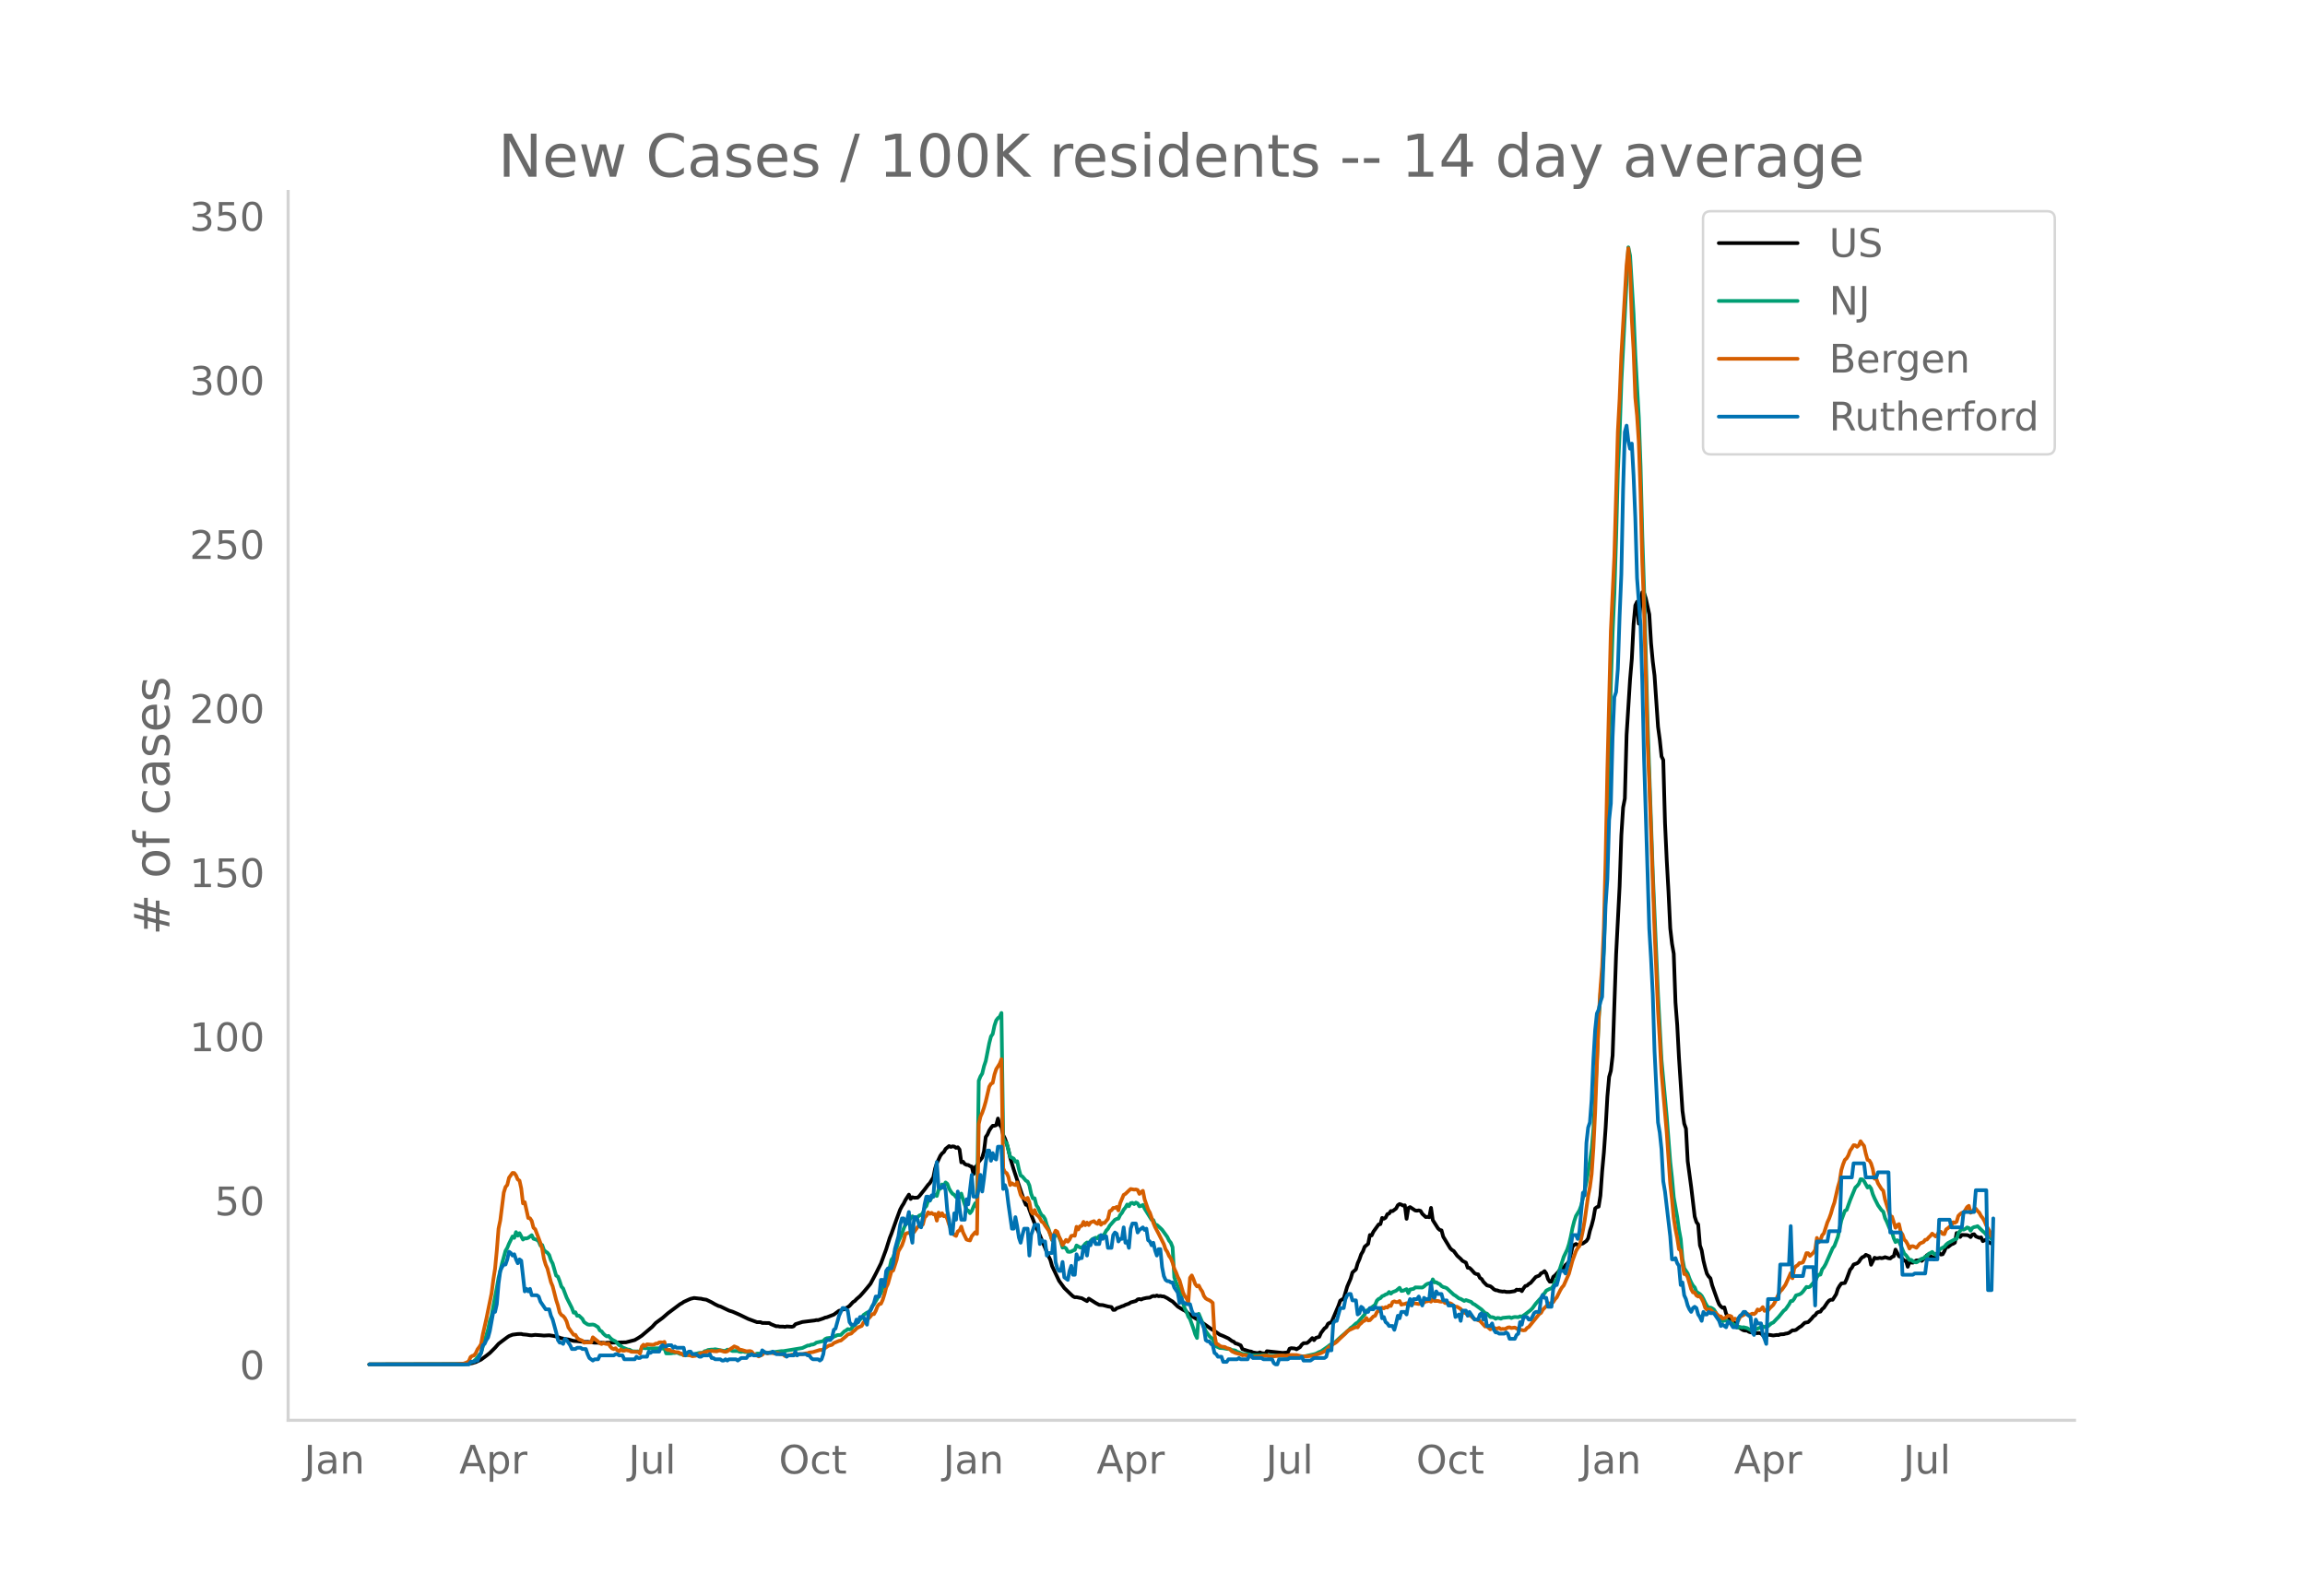 <svg height="864" viewBox="0 0 936 648" width="1248" xmlns="http://www.w3.org/2000/svg" xmlns:xlink="http://www.w3.org/1999/xlink"><defs><style>*{stroke-linecap:butt;stroke-linejoin:round}</style></defs><g id="figure_1"><path d="M0 648h936V0H0z" style="fill:#fff" id="patch_1"/><g id="axes_1"><path d="M117 576.72h725.4V77.76H117z" style="fill:none" id="patch_2"/><path clip-path="url(#p62770336d1)" d="m149.973 554.04 37.582-.082 2.836-.156 1.418-.275 1.418-.43 2.128-1.01 2.127-1.558 1.418-1.113 2.127-2.125 1.418-1.604 1.419-1.089 2.127-1.589.709-.468 1.418-.56 2.127-.277 1.419-.032.709.195 1.418.11 1.418.226.71.027 1.417-.173 2.128.146 1.418.137 2.127-.126 1.418.21 1.418.28 2.128.726 2.127.387.71.098 2.126.6 1.419.083 2.127.233 1.418.084.71-.043 2.835.346 3.546.053.709.12.71-.143 7.8-.183 3.545-.914 1.418-.827 1.418-.931 4.254-3.614 1.419-1.56 2.836-2.096 2.127-1.852 4.964-3.72.709-.361.71-.508 2.126-.988.71-.293 1.418-.33 2.127.246.709.045.71.196 1.417.216 2.128 1.033 1.418.827 1.418.693.709.166 3.545 1.705 1.419.427 2.836 1.232 3.545 1.724 3.546 1.31 1.418.006.71.306 2.836.049.709.442 2.127.863.709-.029.71.16 1.417-.01.71.141.708-.198 2.128.138.709-.185.709-.864 2.836-.893 3.546-.444 1.418-.168.709-.173.71.037 2.126-.707.71-.325.709-.127 2.836-1.096 2.127-1.555.71-.144.708-.372.71-.088.709-.514.709-.325.709-.544 1.418-1.545.709-.433.71-.772 1.417-1.219 1.418-1.587 1.419-1.675 1.418-1.751 2.127-3.99 2.127-4.26 2.128-5.782 1.418-4.537.709-1.77 2.127-5.973 1.418-3.834.71-1.334.709-1.084.709-1.426 1.418-2.2.709 1.76.709-.706.71.221 1.417-.059.71-.655 2.127-2.658 1.418-1.882.709-.722 1.418-2.349.71-3.545.708-2.166 1.418-3.022.71-.964.709-.549.709-1.266 1.418-1.154.709.342.71-.232.708.088.71.524.708-.234.71.92.709 5.209.709-.271.709.932.709.344.709.062.709.46.71.194.708 3.015.71-2.834.708-.634.71-1.46 1.418-1.785.709-2.518.709-5.796.709-1.017.709-1.63.71-1.082.708-.84.71-.01.708-.247.71-2.686.709 2.593.709.92.709 3.21.709 1.394.709 2.044.709 2.606.71 3.167 1.417 4.717 1.418 4.324 2.837 8.426.709 1.633.709-.021 1.418 3.973 2.127 5.507.71 1.23 1.418 3.417 2.836 6.83.71 1.45.708 2.51 2.837 5.978 2.127 2.924 2.836 2.736.71.637.708.374.71-.042 1.418.303.709.131 2.127 1.177.71-1.017 2.836 1.789 1.418.755 1.418.076 2.127.568 1.418.233.71 1.154.709-.025.709-.63 1.418-.494.709-.323.709-.19.71-.393 1.417-.485.71-.485 2.127-.589.709-.634.709-.152.709.198.709-.33 1.418-.322 1.418-.135.71-.438.709-.227.709.102.709-.283.709.297.709-.132.709.183.71.028 1.417.72 1.418.93.71.417 2.127 2.059 2.127 1.307.71.34 2.836 2.226 2.127 1.286.709.313 4.964 3.573 1.418.842 2.127 1.505 1.418.555 2.127.985 1.419 1.057.709.27.709.687.709.153 1.418.64.71 1.538 2.836.89.709.08.709.346 1.418.246.709.019.71-.28.708.311.71.071.708.211.71-1.064 6.381.69 1.418-.125.71-.045.709-1.53.709-.225 1.418.137.709.326 1.418-.884.71-1.002.708-.59 1.419-.071.709-.575 1.418-1.431.709.84.709-.923 1.418-.422.71-1.583 1.417-1.874.71-.472.709-1.384.709-.401.709-.24 2.836-6.692.71-2.043 1.417-.903 1.419-4.79 1.418-3.308.709-2.473 1.418-1.24.71-2.483.708-1.603.71-2.048.708-1.172.71-1.877 1.418-1.19.709-3.577.709.174.709-1.516 2.127-2.938.71-.13.708-2.537.71.345.709-.446.709-1.422.709-.247.709-1.028.709.048 1.418-1.07.71-1.345.708-.462.71.236.709.387.709-.112.709 5.487.709-4.378.709-.385 2.127 1.396.71.075.708-.135.71.22.709 1.183 1.418 1.315.709-.062.709.13.709-3.805.71 4.964 2.126 3.356.71.648.709.154.709 2.618 2.836 4.666.71.695.708.41 1.418 1.938 1.419 1.276.709.785 1.418.739.709 2.062.709.051.71.637 1.417 1.58.71.309.708.107.71 1.47.709.432.709 1.14 1.418 1.424 1.418.39.71.526.708.7.71.349.708.08.71.286 1.418.214.709-.073.709.195 1.418.019 2.127-.336.71-.606.709.129.709-.131.709.626.709-1.178.709-.928.709-.137.71-.698.708-.392 2.127-2.453 1.419-.534.709-.941.709-.284.709-.604.709.978.71 2.258.708 1.065.71-.01.708-1.964.71-.545 1.418-1.549.709-.974.709-.496.709-.092.709-1.118.71-.616.708-.845.71-2.688.708-3.292.71-.774.709-.36.709.39 2.127-.613 1.418-.998.71-1.1.708-3.058.71-2.189.708-2.745.71-4.11.709-.547.709-.203.709-4.448.709-9.88.709-7.652.71-9.971.708-12.725.71-7.987.708-2.506.71-6.211 1.418-40.966 1.418-27.679.709-20.773.709-11.25.71-3.643.708-25.825 1.418-22.635.71-8.247.709-14.117.709-7.604.709-1.484.709 8.9.709-8.482.709-4.29.71.316.708 2.171 1.418 6.518.71 11.653.709 7.513.709 5.679 1.418 20.786.709 5.253.709 6.78.71 1.452.708 25.58.71 15.282.708 12.648.71 14.859.709 6.195.709 4.09.709 19.839.709 9.176.709 13.286 1.418 21.538.71 5.167.708 2.02.71 13.216 1.418 10.578 1.418 11.942.709 2.25.709.937.709 8.482.71 2.07.708 4.113.71 2.905.708 2.432.71 1.123.709.734.709 2.858 2.127 6.006.709 1.74.71.859.708.562.71-.214.708 2.584 2.128 3.297.709.414.709.079.709 1.703.709-.14 1.418 1.002.71.38.708.13.71-.03.709.49.709.242 1.418.03.709.31 1.418-.066.71.198.708.66.71-.175.708-.052 1.419.138 1.418.232 1.418-.216.71.06.708-.301 1.418-.063.71-.225.709-.098.709-.246 1.418-1.011.709.014.709-.184 1.418-1.107.71-.394 1.417-1.379 1.419-.278 1.418-1.458.709-.886.709-.467.71-.992.708-.332.71-.118.708-1.038.71-.56 1.418-2.123.709-.787.709-.332.709.018 1.418-2.234.71-2.235.708-1.212.71-.946 1.418-.198.709-1.565 1.418-3.82.709-.805.709-1.3 1.418-.496.71-.587.708-1.124.71-.754.709-.269.709-.709 1.418.63.709 3.412 1.418-2.86.71.283.708-.064.71-.183.708.16.71-.123.709-.303 1.418.442.709.083.709-.626.71-.272.708-2.704 1.418 2.73.71.209 1.418 1.582.709.054.709 2.404.709-1.94.709.241.71.035.708-.566.71-.356.708.004.71-.198.709.38 1.418-1.27.709-1.035.709.07.709.225.71.538.708.836.71-2.025.708-.235.71-.363.709.699.709-.126.709-1.25.709-1.797.709.138 1.418-1.105.71-.253.708-.438.71-3.91.708.581.71 1.018.709-.839 1.418.05.709.03.709.222.71.581.708-1.026.71-.143.708.887 1.419.585.709-.182.709 1.527 1.418-.68.709.98 1.418.728h0" style="fill:none;stroke:#000;stroke-linecap:round;stroke-width:1.5" id="line2d_1"/><path clip-path="url(#p62770336d1)" d="m149.973 554.04 38.29-.105 2.128-.352.709-.329.71-.17.708-.471.71-.618 1.417-1.877.71-.77.709-2.646.709-2.066 1.418-4.836.709-3.4.71-2.109 2.126-11.329.71-4.06 1.418-5.85 1.418-5.132.709-1.196.709-1.727 1.418-2.895.71.553.708-2.336.71 1.45.709-1.02 1.418 2.605.709-.536.709.086.709-.274 1.418-1.062.71 1.451 1.417.45.71.626.709 1.685.709-.216.709 2.035.709.656.709.456.71.915.708 2.122.71 1.347 1.417 4.887.71.416.709 1.818.709 2.216.709.79 1.418 3.709 2.127 4.205.71 1.91.708-.193.71 1.447.709-.096 1.418 1.333.709 1.336 1.418.934.71.135 1.417-.096.71.184 1.418.888.709 1.32.709.372.709.925.709.654.71.473.708-.184.71.834.708.649 1.419.736 1.418 1.498.709.346.709.602 2.127.858.71.062.708.447.71.235 1.418.024.709-.021.709.42.709-1.809.709-.043.71.163.708-.035.71.141 1.417-.06 2.837-.04 1.418.125.71-.1.708 2.064 1.418-.013.71-.032.709-.143.709.002.709-.138.709.221.709.36.709.03.71.43 1.417.002 2.837-.403 2.127-.515 1.418-.018.71-.686.708-.114.71-.377 1.418-.157h.709l.709-.142 1.418.26 2.127.42.71-.025.708-.485 1.419.227.709.33 1.418-.025.709.017.709.294.71.075.708-.173.71.21.708.036 1.419.38.709.374.709.227.709-.076.709-.298 2.127-.026.71-.298.708-.17.71.218 1.418-.29.709.027 3.545-.463.71.016 7.8-1.282 2.127-.994.709-.021.709-.341.709-.048.709-.271.709-.521 2.836-.639.71-.787.709-.34 1.418-.178.709.096.709-.57.709-.248.71-.382 1.417-.061 1.418-1.426.71-.384.709-.559.709.146.709-.193.709-1.12.709-.405 2.127-2.29.71-.62.708-1.25 1.419-.961.709-.189.709-.896.709-1.514.709-.858 2.127-3.529.71-.902.708-2.283.71-1.495.709-2.08.709-1.524 1.418-6.2.709-.911.71-2.36.708-1.727.71-2.379 1.417-3.142.71-2.095.709-1.632.709-.534 1.418-2.116.709-.748.71.59.708.75.71-1.041.708-.622.71-.267.709-.655.709-2.183.709-.702.709-2.21.709.02.709-1.287.71-.433.708-.694.71.477.708-2.612.71-.338.709-1.723.709.686.709-1.499.709.577.709 1.894.709 1.214.71.916.708.42.71.936.708-.371.71.446.709-1.511.709 2.401 1.418 4.167.709.331.709 1.054.71-.902.708-1.72.71-1.414.708 1.613.71-51.356.709-1.78.709-1.118.709-2.974.709-2.102 1.418-7.22.71-2.78.708-.995.71-3.387.708-2.139.71-.926.709-.523.709-1.57.709 50.624.709 1.755.709.442 1.418 5.629 1.418.682.71 1.28.708-.204.71 3.288.709 2.514.709.407 1.418 1.685.709.363.71 1.583.708 3.352.71 1.885.708-.03.71 2.827.709 1.007.709 1.696.709 1.285.709.471.709 1.168.709 2.416.71 1.626 1.417 4.49.71-.518.708-1.927.71.014.709 1.267.709 1.75.709 2.465.709-.153.709.449.71 1.342.708.086.71-.147.708-.405.71-.238.709-1.818 1.418.816.709.09.709-.7.709-.904.71-.524.708.426.71-1.038.708-.704 1.419-.628.709.287.709-.986.709.343.709-.458.709-.666.71-1.37.708-.744.71-1.272 2.127-2.4.709-.344.709-.14.709-1.481.709-.857.709-1.28.71-.857.708-1.238.71.69.708-1.218.71-.146.709.497.709-.604.709.343.709 1.17.709-.156.709-.416.71 1.507 2.835 4.554.71.112.709 1.811.709.159 1.418 1.26.709.694 2.127 2.937.71 1.457.708.874.71 1.814.709 12.304.709 1.961 1.418 3.35 1.418 5.206.71 2.09.708 1.287.71 1.966.708 1.014 1.419 3.948.709 2.286.709 1.452.709-9.813 1.418 3.416 1.418 3.59 1.418 2.006.71.681.709.385.709 2.234.709.913 1.418.63 1.418.094 1.418.281 1.419.098.709.419.709.025.709.161.709.522.709.184 1.418.684 2.127.007 1.419.434 1.418.047 2.127.012 1.418-.108 2.128.235 2.127.103.709-.09.709.075 1.418-.067 3.546.294 1.418-.027 3.545.096 1.418-.132 3.546-.792.709-.197 1.418-.723.71-.243 1.417-.985 1.419-.993.709-.59 2.127-1.125 2.127-1.97 1.418-1.215 2.128-1.877.709-.772.709-.468 1.418-1.34.71-.365 2.126-2.519.71-.777.709-1.48 1.418-.828 2.127-1.62.71-1.707.708-.664.71-.301.708-.818.71-.244.709-.458.709-.214.709-.802.709.676.709-.618 1.418-.547 1.418-1.207.71 1.291.709-.096 1.418-.634.709 1.611.709-1.484 1.418-.244.71-.6 2.836.068.709-.446.709-.685.709-.401.709-.21.709.352.71-1.94.708 1.228.71-.045.708.46.71.278.709.79.709.413.709.161.709.298 2.836 2.652.71.404 1.417 1.09.71.2 1.418.828.709-.346 2.127.752.71.739.708.31 2.837 2.069 1.418 1.439.709.175 1.418 1.43.71.011.708.181.71.49.708-.35.71.082.709.238.709-.342 2.836-.277.71.344.708-.282.71-.15 1.418.108.709-.374.709.152 1.418-.99 2.127-1.661.71-.697 1.417-1.954 1.419-1.577.709-.74.709-1.26.709-.612.709-1.101 1.418-.724.71-.18.708-.942.71-1.62.709-1.33 1.418-4.514 1.418-4.404 1.418-2.953.71-2.197.708-2.964.71-3.557.708-2.793.71-2.115 1.418-2.34.709-1.93 1.418-6.103.71-3.462 1.417-8.525.71-4.87.708-8.196 1.419-27.845.709-15.952.709-11.057.709-6.915.709-11.614.71-23.024 1.417-58.17.71-26.52.708-20.477.71-15.698.709-22.634.709-27.198.709-15.156.709-20.92 2.836-54.733.71 3.427 1.418 23.704.709 16.645 1.418 25.369.709 19.817.709 28.261.71 21.638 1.417 53.963 2.128 61.32 2.127 49.39 1.418 26.522 2.127 23.147 1.418 18.245.71 6.39.709 7.9 1.418 8.062.709 5.142.709 3.785.71 8.08.708 3.737 1.418 2.16.71 2.01.709 1.607.709 1.25.709.768.709 1.783 1.418.9.71.752.708 1.245.71 1.546.708 1.232.71.833.709-.121.709.34.709.488.709 1.14.709 1.57.709.937.71.273.708.806.71-.272.708.008.71.217.709.397.709.203 2.127 1.645.709.415.71-.271.708.209.71-.098 1.417.333 1.419.813.709-.256.709-.078.709.068 2.127-.944.71-.298.708.336.71-.412.709.006 1.418-1.21.709-.276 1.418-1.511.71-.705 2.126-2.607.71-.51 1.418-2.012.709-1.353.709-.062.709-.914.709-1.338 1.418-.422.71-.41.708-.737 1.419-1.883.709.137.709-.21 1.418-1.67.709-.46.71-1.779.708-.973.71-.032.708-2.164.71-.885.709-1.239 2.836-6.446.709-.883 1.418-3.759 1.418-6.708 1.419-3.849.709-.328 1.418-3.95 2.127-5.148.71-.662.708-.875.71-1.855.708.078.71.746 1.418 2.561.709-.577.709.973.709 2.352.71 1.66 1.417 2.824 1.418 1.976.71.594.709 2.607.709 1.434 1.418 3.481.709.848.71 2.45.708 1.536.71-.753.708.527 2.128 4.901.709.662 1.418 1.925.709-.042.71.554.708.397.71.065.708-.4 1.419-1.106.709-.08.709-.764.709-.152.709-1.003.709-.297.71-.451.708.708.71.512.708-.75.71-1.278.709-.536 1.418-.755.709-.865.709-.607 2.836-1.546.71-.212.708-2.282.71-.95.709-.657.709.175.709-.329.709-.554.709.234.71 1.08.708-1.113.71-.364.708-.119.71-.249 2.127 2.086.709.544.709.905 1.418.906.71.866h0" style="fill:none;stroke:#009e73;stroke-linecap:round;stroke-width:1.5" id="line2d_2"/><path clip-path="url(#p62770336d1)" d="m149.973 554.04 34.745-.071 3.546-.256 1.418-.53.709-.49.709-1.665.71-.45.708-.204.71-.96.708-1.541.71-.92.709-1.163.709-3.932 1.418-6.27 2.127-10.394.71-5.473.708-4.503.71-7.372.708-8.925.71-3.39 1.418-11.252.709-2.277.709-.837.709-2.92 1.418-1.961.71.05.708.95.71 1.665.709.45.709 3.195.709 6.065.709-.5 1.418 6.423.71.112.708 1.082.71 2.768.708.602 1.419 3.717.709 1.91.709 2.317.709 4.054.709 2.39.709 1.592 1.418 5.514.71 1.705 1.417 5.555.71 2.185.709 2.86.709 1.04.709.41.709.857.709 1.389.71 2.389 1.417 2.022.71.98.708-.01.71 1.174.709.653 1.418.552.709.817.709-.113 2.127.02.71-2.092 1.418 1.153.709.552.709.694.709.327.709-.48.709.337.71.153.708-.143.71 1.185.708.725.71.275.709-.347.709.848.709.418.709-.755.709.49h.709l.71-.225 1.417.276.71.378 2.836.081.709.674.709-2.869.709-.745.71.52.708-.674 2.127.194.71-.06.709-.41.709-.01.709-.5.709-.03.709.112.71-.286.708 2.89.71.418.708-.092.71.562.709.01.709.327 1.418.102.709.429.709.174.71.633.708-.245.71.03 1.417.307.71.275 1.418-.204 2.127-1.072.71.02.708-.449.71-.092.708-.265.71.234.709-.398.709.164 1.418.081.709-.275.709-.092 1.418.46.71.101.708-.204.71-.592 1.418-.899.709-.52 1.418.582.709.776.71.04 2.126.623 1.419-.112.709.235.709 1 .709.164 1.418.786.71-.398.708-.266.71-.806.708-.072.71.317.709-.235.709-.02 1.418.255 1.418-.153.71.367 1.417.204.71.623.708-.05.71-.246.709-.04.709-.235.709.102.709-.01.709-.266 2.127.02 1.418-.347.71-.04.709-.307 1.418-.163 2.836-.868.71.01.708-.255 1.419-1.021.709-.45 1.418-.388.709-.694 2.127-.899.71-.112 2.127-1.746.709-.735 1.418-.388.709-.746.709-.54.71-.746.708-.46 1.418-.612.71-1.369 1.418-1.245.709-.45.709-.765.709-.95.709.01.71-1.276.708-1.869.71-.929.708-.153.71-1.573.709-2.267.709-2.767.709-1.46 1.418-5.064.709-.358 1.418-4.34.71-3.44 1.417-2.42.71-1.981.709-2.635.709-.357 1.418-.266.709-2.001.71 1.807 1.417-2.042.71-.664.708.235.71-.592.709-2.798.709-.704.709-1.42.709.613.709-.398.71.572.708-.082.71 2.675.708-3.257.71 1.348.709-1.103.709 1.215.709-.266.709 1.359.709 2.256 1.418 3.42.71.848.708.388.71-1.878.708-.368.71-1.562.709 2.358 1.418 2.9.709.256.709.132.71-1.725 1.417-1.634.71.694.708-44.642.71-3.022.709-1.542.709-2.053.709-2.45 1.418-6.076.71-1.164.708-.388.71-3.38.708-2.164 1.419-2.237.709-1.838.709 44.336.709 1.522.709.418.709 1.552.71 3.278.708-.704.71.5.708.235.71-1.103 1.418 5.014.709 1.164.709.224.709.644.709-.766.71 1.848.708 3.584.71 1.031.708-1.51.71 1.827.709.541.709.899.709 1.44.709.387.709 1.195 1.418 1.98.71 1.655.708 2.134.71-2.113.708-1.583.71.439.709 2.022.709 1.337.709 2.053 1.418-2.094.71.715.708-.858.71-1.47.708-.153.71.082.709-3.635.709 1.072.709-1.318.709-.163.709-1.603.709 1.358.71-1.062.708 1 .71-1.061 1.417-.52.71.734.709.368.709-1.389.709 1.756.709-.786.709.092 1.418-1.715.71-3.145.708-.307.71-.99.709.02.709-.418.709 1.419.709-2.971 1.418-3.34.71-.398 1.417-1.358.71-.633 1.418.256.709-.072.709.225.709 1.582.709-.776.709-.48.71 3.503 1.417 4.125.71 1.256 1.418 4.135.709 1.716 1.418 2.675 2.127 4.258.71 2.093.708 1.052.71 1.644.708.98.71 1.757.709 2.47.709 1.481.709 1.869.709 1.358 1.418 4.911.71 1.501.708.899.71 1.603.708-9.935.71-.99.709 1.592.709 1.95.709.91.709-.338.709 1.389.71 1.031.708 1.88.71.928.708.43.71.295.709.45.709.633.709 12.804.709 3.86.709.153.709.623.71.327 1.417.153.71.46.708.132.71.429.709.725 1.418.653 2.127.562.71.408.708-.132 1.418.214 1.419.49.709.082 2.836-.204.71-.215 2.126-.122.71.275 1.418.133 2.836-.408 1.418-.03 1.418.101 1.419-.306 2.836.01 2.127.51 1.418.062 2.128-.174 1.418-.214 2.836-.98 1.418-.674.71-.592 1.418-1.46.709-.338.709-.592.709-.388.71-.541 1.417-1.41 2.128-1.95.709-.827.709-.52 2.127-.98.71-.266.708.102.71-1.133.708-.552.71-.745.709-.296.709-1.072.709.98.709-.102 1.418-1.532.71-.265.708-1.44.71-.684.708-.5.71-.685.709.307.709-.5.709.163.709-.797.709.153.709-1.572.71-.296.708.286.71.01.708-.44.71 1.492.709-.215.709-.071.709-.307.709 1.256.709-.806 1.418-.358.71-.02 1.417.265.71-.316.709-.03.709-.225.709-.5.709-.062.709-.204.709.378.71-1.032.708.756 1.418-.01.71.214.709.082.709-.174.709.715 1.418.04.709.062.71.378.708.766.71.224.708.072 1.419.868.709 1.062.709.439.709.214.709.715.709.122.71.388.708.705.71.541.708.051.71.358.709.224 2.127 2.308.709-.082 1.418 1.246.71-.541.708-.123.71.388.708-.092.71-.234.709.52.709-.122.709.081.709-.224.709-.409.71-.092.708.297 1.418-.194 1.419.755 2.127.398.709-.122.709-.868.71-.398 4.254-5.27.709-.428.709-1.297 2.127-2.134.71-.49.708.02.71-.51.708-1.113.71-.786 1.418-2.86.709-1.184.709-.796 2.127-4.759 1.418-5.268 1.419-3.89.709-1.267.709-.817.709-2.93.709-3.41.709-4.034 1.418-10.068.71-3.503.708-5.299.71-10.589.709-14.346 1.418-38.087.709-11.988.709-9.19.709-15.806.71-28.202.708-35.616 1.418-56.773 1.419-30.112 1.418-50.748.709-13.336.709-17.828 2.127-36.412.71-6.893.708 8.465.71 20.412.709 12.457.709 19.32.709 7.249.709 10.854.709 20.412.709 28.53.71 18.215 1.417 54.241.71 16.552 2.127 60.01 1.418 32.9.709 11.63.709 13.478 2.127 24.394 1.418 20.728.71 6.361.709 7.577.709 4.493.709 3.594.709 4.564.709.531.71 5.606.708 3.952.71.081.708 1.154 1.419 4.912.709 1.286.709.082.709 1.195.709.418.709-.153.71 1.072.708 1.41.71 2.225.708.797.71-.123.709.051 1.418 1.41.709-.062 1.418 1.43.71.03.708.838.71-.133.708-.368.71-.561.709-.051.709.275.709 1.563.709-.664.709.286.709.45.71-1.471 2.126-1.154.71-.164.709.44.709-.082.709-.337.709.194.709-.541.709-1.348.71.378.708-.49.71-.838.708 1.511.71-.306.709.143.709-.909 1.418-1.347.709-1.205 1.418-3.115.71-1.215.708-.664 1.418-1.98 2.128-4.749.709 2.104.709-4.003.709-.868.71-.429.708-.867.71-.041.708-.245.71-1.634.709-2.104.709.031.709 1.093 1.418-1.318.709-1.102.71-4.881.708 1.817.71-.857.708-2.053.71-.776 1.418-4.452.709-1.542.709-1.97.709-2.482.709-2.021 1.418-6.25.71-2.41.708-4.564.71-2.338.709-1.787.709-.633.709-1.205.709-1.91.709-1.01.709-1.205.71.051.708.603.71-.603.708-1.664.71 1.041.709.838.709 3.165.709 2.532.709.225.709 1.225.709 2.308.71 3.88.708-.01.71 1.92 1.417 2.287.71.684.709 3.553 2.127 6.872.709.102 1.418 4.514.71-1.062.708-.419.71 3.196.709 1.031.709 2.073.709.684.709 1.226.709 1.715.709-.888.71-.082 1.417.643 1.418-1.736 1.419-.571.709-.92.709-.102.709-.867.709-.644.71-.888 1.417 1.144.71-.746.708-1.225.71.071.709.868.709.092.709-1.92.709-.48.709-.622.71-.399.708-1.419.71.235.708-.45.71-2.368.709-.705.709-.54.709.03 1.418-2.359.709-.51.71 2.828.708-.49.71-.889.708-.255.71.909.709.694.709 1.338.709.878.709 1.246.709 1.766 1.418 2.492.71 1.817h0" style="fill:none;stroke:#d55e00;stroke-linecap:round;stroke-width:1.5" id="line2d_3"/><path clip-path="url(#p62770336d1)" d="M149.973 554.04h40.418l.709-1.04h1.418l.71-.52h.708l1.419-3.12.709-3.12.709-.521.709-1.56.709-1.04.709-2.6 1.418-7.801h.71l.708-3.12.71-8.322.709-5.2.709-1.56.709-1.04h.709l.709-2.08.709-3.121.71.52.708 1.04.71-.52.708 2.08.71 1.56.709-1.56.709.52 1.418 12.482.709-1.04.709 1.04.71-1.04.708 2.6h2.127l.71.52.709 2.08 2.127 3.12h1.418l.71 2.6.708 1.56 1.418 5.202.71 3.12.709 1.04h.709l.709.52.709-2.08.709.52 1.418 2.08.71 1.56h1.417l.71-.52h1.418l.709.52h1.418l.71 2.08.708 1.56 1.418 1.04.71-.52h1.418l.709-1.56h5.672l.71-.52h.709l.709.52h1.418l.709 1.56h4.255l.709-1.04.709.52h.709l.709-.52h2.127l.71-2.08.708.52.71-.52h2.836l.709-2.08.709-.52.71.52h.708l.71-.52h1.417l.71 1.04.709-.52.709.52h2.836l.71 3.12.708-1.04.71-.52h.708l.71 1.04h1.418l1.418 1.04h.709l.71-.52h2.126l.71-.52.709 1.56h.709l.709.52h2.127l.71.52h.708l.71-.52.708.52.71-.52h2.836l.709.52 1.418-1.04h2.127l.71-1.04h.709l.709-.52.709.52h2.836l.71-2.08 1.417 1.04h2.128l.709-.52 1.418 1.04h3.545l.71 1.04.709-.52h2.127l.709-1.56.709 1.56.71-.52h2.835l.71.52h.709l.709 1.04.709.52h2.127l.71.52.708-.52.71-2.08.708-4.68.71-1.04h1.418l.709-1.04.709-3.12.709-.52 1.418-5.201 1.418-3.12h.71l1.418 1.04.709 4.68.709 1.04h1.418l.71-2.08.708 1.04.71-2.08h1.417l1.419 3.12.709-5.2.709-.52 1.418-3.12.71-2.601h1.417l.71-6.76h.708l.71 2.6.709-6.241.709-1.04h1.418l.709-2.08.71-5.721 1.417-5.201.71-4.68.708-2.6h.71l.709 2.6.709-2.08.709-3.121.709 8.84.709 3.641.71-10.4h.708l.71 1.04.708 2.6.71.52.709-4.16.709-5.201.709-3.12h.709l.709 1.56.709-2.08.71.52.708-9.362.71-4.68.708 10.4h1.419l.709-1.04.709 2.08.709 8.322.709 3.64.709 5.72h.71l.708-8.32.71 2.6.708-11.441.71 6.76.709 4.681h1.418l.709-8.32.709 2.08 1.418-11.962.71 8.841h1.417l.71-3.12.709-5.72.709 6.76.709-5.2.709-6.241.709-5.201h.709l.71 4.16.708-3.12.71 2.08.708.52.71-5.2h1.418l.709 17.162.709-1.56.709 2.08.709 5.72 1.418 9.882h.71l.708-4.68.71 3.64.709 4.68.709 2.08.709-3.12.709-2.6h1.418l.71 10.92.708-8.32 1.418-4.16h1.419l.709 7.8.709-1.56.709.52h.709l.709 5.72.71-1.04h1.417l.71-7.28.708 10.921.71 2.6.709 1.04h.709l.709-3.64.709 6.24 1.418 1.041.71-3.64.708-2.08.71 3.64h.708l.71-8.321.709 2.08.709-.52h.709l.709-4.68h.709l.71 3.64.708-5.2.71 1.04.708-2.08.71-.52.709 2.08h1.418l.709-3.641.709 1.56.709-1.04h.71l.708 4.68h1.418l.71-5.2.709-1.04.709.52.709 3.12.709-1.04h.709l.709-4.68.71 6.24.708-.52.71 2.6.708-7.8.71-2.08h1.418l.709 3.64.709-1.04 1.418-1.04h0l.71 1.04.708-.52.71 4.68.708.52.71 1.56.709-1.04.709 3.12.709 2.08.709-2.6h.709l.709 7.281.71 3.64.708 1.561.71.52h.708l.71.52h.709l.709 2.08 1.418 2.08.709 4.161.709-2.08.71 2.08h.708l.71.52h1.417l.71 2.6.709 1.56h1.418l.709 1.04.709 1.561.71 1.04.708 2.08.71 4.68.708.52h.71l.709 1.041.709.52.709 3.12.709.52.709 1.04h1.418l.71 2.08h1.417l.71-1.04h3.545l.709-.52.71.52h2.835l.71-1.56h.709l.709 1.04h3.545l.71.52h3.545l.709 1.56.709.521h.709l.71-2.08h3.545l.709-.52h4.254l.71-.52.708 1.56h2.837l1.418-1.04h4.254l.71-.52.709-2.6h1.418l.709-10.922.709-1.04h.71l1.417-5.2h1.418l.71-3.641.709-1.56.709-.52h.709l.709 2.6h1.418l.71 5.72.708-.52.71-2.6.708.52.71 1.56h1.418l.709-1.56.709.52h.709l.71-1.04.708.52h1.418l.71 4.16.709-.52.709 2.081.709.52.709 1.04h1.418l.71 1.56.708-2.6.71-3.12.708 1.04.71-2.6h1.418l.709 1.04.709-4.16.709-2.081.709 2.6.71-2.6h1.417l.71-1.04.708 2.08.71 1.56.709-3.12.709.52h1.418l.709-6.76.71 5.72.708.52.71-2.6.708 1.04h1.419l.709 2.6h1.418l.709 2.08h2.127l.71 4.68 1.417-1.04.71 2.601.709-4.16h1.418l.709 2.08.709-1.56 2.127 3.12h1.418l.71-2.08.709-.52.709 2.6.709-2.08.709 4.68h1.418l.71-1.04.708 2.6.71 1.04h.708l.71.52h2.127l.709-.52.709.52.71 2.08h2.126l.71-1.56.709-.52.709-4.68.709 1.04.709-3.12h1.418l.71 1.04h.708l.71-1.04.708-1.56.71-.52h1.418l.709-5.201.709-1.56.709 1.04h.709l.71 3.64h1.417l.71-7.28.708-1.56h.71l.709-2.601.709-3.12h1.418l.709 1.04 1.418-5.2 1.418-10.402h1.419l.709 1.56.709-3.12 1.418-15.602.709 1.04.71-21.322.708-6.241.71-2.08.708-9.361.71-16.122.709-11.962.709-6.76.709-1.56.709-3.12.709-2.081 1.418-37.444.71-10.402.708-23.922.71-6.761.708-27.043.71-16.122.709-2.08.709-9.361.709-21.323.709-17.162.709-34.324.71-23.403.708-2.6.71 6.24.708 3.121.71-2.08.709 13.002.709 17.161.709 24.443 1.418 19.242.709 22.883.71 31.204 1.417 45.765.71 23.403.708 11.961.71 14.562.709 22.882 1.418 29.124.709 4.16.709 6.761.71 13.001.708 4.16 2.127 18.203.71 9.361h.709l.709-.52.709 2.08.709 1.04.709 7.801.71-1.04.708 5.2.71 1.56.708 2.601.71 1.56.709 1.04.709-1.56.709-.52.709.52.709 2.6.709 1.04.71 1.561.708-3.64.71 1.04h.708l.71-1.04.709.52h1.418l2.127 3.12.71 2.08.708-.52 1.418 1.04.71-2.08h.709l1.418 2.08h1.418l.709-3.64.71-1.04.708-.52.71-1.04h.708l.71 1.04 1.418 1.04.709 6.24.709 1.04.709-6.24.709 1.56h1.418l.71 4.68.708 1.56.71 2.081.709-18.202h4.254l.71-14.042h3.545l.709-15.601.709 20.282h4.254l.71-3.64h3.545l.709 15.601.71-26.003h4.254l.709-4.16h4.254l.71-21.843h4.254l.709-5.72h4.255l.709 5.72h4.254l.71-2.08h4.254l.709 24.443h4.254l.71 17.162h4.254l.71-.52h4.254l.709-5.72h4.254l.71-16.123h4.254l.71 3.12h4.254l.709-6.24h4.254l.71-8.841h4.254l.709 40.565h1.418l.71-29.124h0" style="fill:none;stroke:#0072b2;stroke-linecap:round;stroke-width:1.5" id="line2d_4"/><path d="M117 576.72V77.76" style="fill:none;stroke:#d3d3d3;stroke-linecap:square;stroke-linejoin:miter;stroke-width:1.25" id="patch_3"/><path d="M117 576.72h725.4" style="fill:none;stroke:#d3d3d3;stroke-linecap:square;stroke-linejoin:miter;stroke-width:1.25" id="patch_4"/><g id="matplotlib.axis_1"><g id="xtick_1"><g style="fill:#696969" transform="matrix(.16 0 0 -.16 123.458 598.378)" id="text_1"><defs><path d="M9.813 72.906h9.859V5.078q0-13.187-5-19.14-5-5.954-16.094-5.954h-3.75v8.297h3.078q6.531 0 9.219 3.672Q9.813-4.39 9.813 5.078z" id="DejaVuSans-74"/><path d="M34.281 27.484q-10.89 0-15.093-2.484-4.204-2.484-4.204-8.5 0-4.781 3.157-7.594 3.156-2.797 8.562-2.797 7.485 0 12 5.297 4.516 5.297 4.516 14.078v2zm17.922 3.72V0H43.22v8.297Q40.14 3.328 35.547.953q-4.594-2.375-11.234-2.375-8.391 0-13.36 4.719Q6 8.016 6 15.922q0 9.219 6.172 13.906 6.187 4.688 18.437 4.688h12.61v.89q0 6.203-4.078 9.594-4.078 3.39-11.453 3.39-4.688 0-9.141-1.124-4.438-1.125-8.531-3.375v8.312q4.921 1.906 9.562 2.844 4.64.953 9.031.953 11.875 0 17.735-6.156 5.86-6.14 5.86-18.64z" id="DejaVuSans-97"/><path d="M54.89 33.016V0h-8.984v32.719q0 7.765-3.031 11.61-3.031 3.858-9.078 3.858-7.281 0-11.484-4.64-4.204-4.625-4.204-12.64V0H9.08v54.688h9.03v-8.5q3.235 4.937 7.594 7.374Q30.078 56 35.797 56q9.422 0 14.25-5.828 4.844-5.828 4.844-17.156z" id="DejaVuSans-110"/></defs><use xlink:href="#DejaVuSans-74"/><use x="29.492" xlink:href="#DejaVuSans-97"/><use x="90.771" xlink:href="#DejaVuSans-110"/></g></g><g id="xtick_2"><g style="fill:#696969" transform="matrix(.16 0 0 -.16 186.478 598.378)" id="text_2"><defs><path d="M34.188 63.188 20.797 26.906h26.812zm-5.579 9.718h11.188L67.578 0h-10.25l-6.64 18.703h-32.86L11.188 0H.78z" id="DejaVuSans-65"/><path d="M18.11 8.203v-29H9.077v75.484h9.031v-8.296q2.844 4.875 7.157 7.234Q29.594 56 35.594 56q9.968 0 16.187-7.906 6.235-7.907 6.235-20.797T51.78 6.484q-6.218-7.906-16.187-7.906-6 0-10.328 2.375-4.313 2.375-7.157 7.25zm30.578 19.094q0 9.906-4.079 15.547-4.078 5.64-11.203 5.64-7.14 0-11.218-5.64-4.079-5.64-4.079-15.547 0-9.906 4.078-15.547 4.079-5.64 11.22-5.64 7.124 0 11.202 5.64t4.078 15.547z" id="DejaVuSans-112"/><path d="M41.11 46.297q-1.516.875-3.297 1.281Q36.03 48 33.89 48q-7.625 0-11.703-4.953-4.079-4.953-4.079-14.234V0H9.08v54.688h9.03v-8.5q2.844 4.984 7.375 7.39Q30.031 56 36.531 56q.922 0 2.047-.125 1.125-.11 2.484-.36z" id="DejaVuSans-114"/></defs><use xlink:href="#DejaVuSans-65"/><use x="68.408" xlink:href="#DejaVuSans-112"/><use x="131.885" xlink:href="#DejaVuSans-114"/></g></g><g id="xtick_3"><g style="fill:#696969" transform="matrix(.16 0 0 -.16 255.193 598.378)" id="text_3"><defs><path d="M8.5 21.578v33.11h8.984V21.922q0-7.766 3.016-11.656 3.031-3.875 9.094-3.875 7.265 0 11.484 4.64 4.234 4.64 4.234 12.656v31h8.985V0h-8.984v8.406Q42.047 3.422 37.718 1q-4.313-2.422-10.032-2.422-9.421 0-14.312 5.86Q8.5 10.296 8.5 21.578zM31.11 56z" id="DejaVuSans-117"/><path d="M9.422 75.984h8.984V0H9.422z" id="DejaVuSans-108"/></defs><use xlink:href="#DejaVuSans-74"/><use x="29.492" xlink:href="#DejaVuSans-117"/><use x="92.871" xlink:href="#DejaVuSans-108"/></g></g><g id="xtick_4"><g style="fill:#696969" transform="matrix(.16 0 0 -.16 316.25 598.378)" id="text_4"><defs><path d="M39.406 66.219q-10.75 0-17.078-8.016-6.312-8-6.312-21.828 0-13.766 6.312-21.781 6.328-8 17.078-8 10.735 0 17.016 8 6.281 8.015 6.281 21.781 0 13.828-6.281 21.828-6.281 8.016-17.016 8.016zm0 8q15.328 0 24.5-10.281 9.188-10.282 9.188-27.563 0-17.234-9.188-27.516-9.172-10.28-24.5-10.28-15.375 0-24.593 10.25-9.204 10.265-9.204 27.546t9.204 27.563q9.218 10.28 24.593 10.28z" id="DejaVuSans-79"/><path d="M48.781 52.594v-8.407q-3.812 2.11-7.64 3.157-3.828 1.047-7.735 1.047-8.75 0-13.593-5.547-4.829-5.532-4.829-15.547 0-10.016 4.829-15.563 4.843-5.53 13.593-5.53 3.907 0 7.735 1.046 3.828 1.047 7.64 3.156V2.094Q45.016.344 40.984-.531q-4.015-.89-8.562-.89-12.36 0-19.64 7.765-7.266 7.765-7.266 20.953 0 13.375 7.343 21.031Q20.22 56 33.016 56q4.14 0 8.093-.86 3.953-.843 7.672-2.546z" id="DejaVuSans-99"/><path d="M18.313 70.219V54.688h18.5v-6.985h-18.5V18.016q0-6.688 1.828-8.594 1.828-1.906 7.453-1.906h9.218V0h-9.218q-10.407 0-14.36 3.875-3.953 3.89-3.953 14.14v29.688H2.687v6.984h6.594V70.22z" id="DejaVuSans-116"/></defs><use xlink:href="#DejaVuSans-79"/><use x="78.711" xlink:href="#DejaVuSans-99"/><use x="133.691" xlink:href="#DejaVuSans-116"/></g></g><g id="xtick_5"><g style="fill:#696969" transform="matrix(.16 0 0 -.16 382.986 598.378)" id="text_5"><use xlink:href="#DejaVuSans-74"/><use x="29.492" xlink:href="#DejaVuSans-97"/><use x="90.771" xlink:href="#DejaVuSans-110"/></g></g><g id="xtick_6"><g style="fill:#696969" transform="matrix(.16 0 0 -.16 445.296 598.378)" id="text_6"><use xlink:href="#DejaVuSans-65"/><use x="68.408" xlink:href="#DejaVuSans-112"/><use x="131.885" xlink:href="#DejaVuSans-114"/></g></g><g id="xtick_7"><g style="fill:#696969" transform="matrix(.16 0 0 -.16 514.011 598.378)" id="text_7"><use xlink:href="#DejaVuSans-74"/><use x="29.492" xlink:href="#DejaVuSans-117"/><use x="92.871" xlink:href="#DejaVuSans-108"/></g></g><g id="xtick_8"><g style="fill:#696969" transform="matrix(.16 0 0 -.16 575.067 598.378)" id="text_8"><use xlink:href="#DejaVuSans-79"/><use x="78.711" xlink:href="#DejaVuSans-99"/><use x="133.691" xlink:href="#DejaVuSans-116"/></g></g><g id="xtick_9"><g style="fill:#696969" transform="matrix(.16 0 0 -.16 641.804 598.378)" id="text_9"><use xlink:href="#DejaVuSans-74"/><use x="29.492" xlink:href="#DejaVuSans-97"/><use x="90.771" xlink:href="#DejaVuSans-110"/></g></g><g id="xtick_10"><g style="fill:#696969" transform="matrix(.16 0 0 -.16 704.115 598.378)" id="text_10"><use xlink:href="#DejaVuSans-65"/><use x="68.408" xlink:href="#DejaVuSans-112"/><use x="131.885" xlink:href="#DejaVuSans-114"/></g></g><g id="xtick_11"><g style="fill:#696969" transform="matrix(.16 0 0 -.16 772.83 598.378)" id="text_11"><use xlink:href="#DejaVuSans-74"/><use x="29.492" xlink:href="#DejaVuSans-117"/><use x="92.871" xlink:href="#DejaVuSans-108"/></g></g></g><g id="matplotlib.axis_2"><g id="ytick_1"><g style="fill:#696969" transform="matrix(.16 0 0 -.16 97.32 560.119)" id="text_12"><defs><path d="M31.781 66.406q-7.61 0-11.453-7.5Q16.5 51.422 16.5 36.375q0-14.984 3.828-22.484 3.844-7.5 11.453-7.5 7.672 0 11.5 7.5 3.844 7.5 3.844 22.484 0 15.047-3.844 22.531-3.828 7.5-11.5 7.5zm0 7.813q12.266 0 18.735-9.703 6.468-9.688 6.468-28.141 0-18.406-6.468-28.11-6.47-9.687-18.735-9.687-12.25 0-18.718 9.688-6.47 9.703-6.47 28.109 0 18.453 6.47 28.14Q19.53 74.22 31.78 74.22z" id="DejaVuSans-48"/></defs><use xlink:href="#DejaVuSans-48"/></g></g><g id="ytick_2"><g style="fill:#696969" transform="matrix(.16 0 0 -.16 87.14 493.488)" id="text_13"><defs><path d="M10.797 72.906h38.719v-8.312H19.828v-17.86q2.14.735 4.281 1.094 2.157.36 4.313.36 12.203 0 19.328-6.688 7.14-6.688 7.14-18.11 0-11.765-7.328-18.296-7.328-6.516-20.656-6.516-4.593 0-9.36.781-4.75.782-9.827 2.344v9.922q4.39-2.39 9.078-3.563 4.687-1.171 9.906-1.171 8.453 0 13.375 4.437 4.938 4.438 4.938 12.063 0 7.609-4.938 12.047-4.922 4.453-13.375 4.453-3.953 0-7.89-.875-3.922-.875-8.016-2.735z" id="DejaVuSans-53"/></defs><use xlink:href="#DejaVuSans-53"/><use x="63.623" xlink:href="#DejaVuSans-48"/></g></g><g id="ytick_3"><g style="fill:#696969" transform="matrix(.16 0 0 -.16 76.96 426.858)" id="text_14"><defs><path d="M12.406 8.297h16.11v55.625l-17.532-3.516v8.985l17.438 3.515h9.86V8.296H54.39V0H12.406z" id="DejaVuSans-49"/></defs><use xlink:href="#DejaVuSans-49"/><use x="63.623" xlink:href="#DejaVuSans-48"/><use x="127.246" xlink:href="#DejaVuSans-48"/></g></g><g id="ytick_4"><g style="fill:#696969" transform="matrix(.16 0 0 -.16 76.96 360.227)" id="text_15"><use xlink:href="#DejaVuSans-49"/><use x="63.623" xlink:href="#DejaVuSans-53"/><use x="127.246" xlink:href="#DejaVuSans-48"/></g></g><g id="ytick_5"><g style="fill:#696969" transform="matrix(.16 0 0 -.16 76.96 293.596)" id="text_16"><defs><path d="M19.188 8.297h34.421V0H7.33v8.297q5.609 5.812 15.296 15.594 9.703 9.797 12.188 12.64 4.734 5.313 6.609 9 1.89 3.688 1.89 7.25 0 5.813-4.078 9.469-4.078 3.672-10.625 3.672-4.64 0-9.797-1.61-5.14-1.609-11-4.89v9.969Q13.767 71.78 18.938 73q5.188 1.219 9.485 1.219 11.328 0 18.062-5.672 6.735-5.656 6.735-15.125 0-4.5-1.688-8.531-1.672-4.016-6.125-9.485-1.218-1.422-7.765-8.187-6.532-6.766-18.453-18.922z" id="DejaVuSans-50"/></defs><use xlink:href="#DejaVuSans-50"/><use x="63.623" xlink:href="#DejaVuSans-48"/><use x="127.246" xlink:href="#DejaVuSans-48"/></g></g><g id="ytick_6"><g style="fill:#696969" transform="matrix(.16 0 0 -.16 76.96 226.966)" id="text_17"><use xlink:href="#DejaVuSans-50"/><use x="63.623" xlink:href="#DejaVuSans-53"/><use x="127.246" xlink:href="#DejaVuSans-48"/></g></g><g id="ytick_7"><g style="fill:#696969" transform="matrix(.16 0 0 -.16 76.96 160.335)" id="text_18"><defs><path d="M40.578 39.313Q47.656 37.797 51.625 33q3.984-4.781 3.984-11.813 0-10.78-7.422-16.703-7.421-5.906-21.093-5.906-4.578 0-9.438.906-4.86.907-10.031 2.72v9.515q4.094-2.39 8.969-3.61 4.89-1.218 10.218-1.218 9.266 0 14.125 3.656 4.86 3.656 4.86 10.64 0 6.454-4.516 10.079-4.515 3.64-12.562 3.64h-8.5v8.11h8.89q7.266 0 11.125 2.906 3.86 2.906 3.86 8.375 0 5.61-3.985 8.61-3.968 3.015-11.39 3.015-4.063 0-8.703-.89-4.641-.876-10.203-2.72v8.782q5.624 1.562 10.53 2.344 4.907.78 9.25.78 11.235 0 17.766-5.109 6.547-5.093 6.547-13.78 0-6.063-3.468-10.235-3.47-4.172-9.86-5.782z" id="DejaVuSans-51"/></defs><use xlink:href="#DejaVuSans-51"/><use x="63.623" xlink:href="#DejaVuSans-48"/><use x="127.246" xlink:href="#DejaVuSans-48"/></g></g><g id="ytick_8"><g style="fill:#696969" transform="matrix(.16 0 0 -.16 76.96 93.705)" id="text_19"><use xlink:href="#DejaVuSans-51"/><use x="63.623" xlink:href="#DejaVuSans-53"/><use x="127.246" xlink:href="#DejaVuSans-48"/></g></g><g style="fill:#696969" transform="matrix(0 -.2 -.2 0 68.8 379.813)" id="text_20"><defs><path d="M51.125 44H36.922l-4.11-16.313h14.313zm-7.328 27.781-5.078-20.265h14.265L58.11 71.78h7.813L60.89 51.516h15.234V44h-17.14l-4-16.313h15.53V20.22H53.079L48 0h-7.813l5.032 20.219H30.906L25.875 0h-7.86l5.079 20.219H7.719v7.468h17.187L29 44H13.281v7.516h17.625l4.985 20.265z" id="DejaVuSans-35"/><path d="M30.61 48.39q-7.22 0-11.422-5.64-4.204-5.64-4.204-15.453 0-9.813 4.172-15.453 4.188-5.64 11.453-5.64 7.188 0 11.375 5.655 4.203 5.672 4.203 15.438 0 9.719-4.203 15.406-4.187 5.688-11.375 5.688zm0 7.61q11.718 0 18.406-7.625 6.703-7.61 6.703-21.078 0-13.422-6.703-21.078-6.688-7.64-18.407-7.64-11.765 0-18.437 7.64-6.656 7.656-6.656 21.078 0 13.469 6.656 21.078Q18.844 56 30.609 56z" id="DejaVuSans-111"/><path d="M37.11 75.984V68.5h-8.594q-4.828 0-6.72-1.953-1.874-1.953-1.874-7.031v-4.828h14.797v-6.985H19.922V0H10.89v47.703H2.297v6.984h8.594V58.5q0 9.125 4.25 13.297 4.25 4.187 13.468 4.187z" id="DejaVuSans-102"/><path d="M44.281 53.078v-8.5q-3.797 1.953-7.906 2.922-4.094.984-8.5.984-6.688 0-10.031-2.047-3.344-2.046-3.344-6.156 0-3.125 2.39-4.906 2.391-1.781 9.626-3.39l3.078-.688q9.562-2.047 13.593-5.781 4.032-3.735 4.032-10.422 0-7.625-6.032-12.078-6.03-4.438-16.578-4.438-4.39 0-9.156.86Q10.688.296 5.422 2v9.281q4.984-2.594 9.812-3.89 4.829-1.282 9.579-1.282 6.343 0 9.75 2.172 3.421 2.172 3.421 6.125 0 3.656-2.468 5.61-2.453 1.953-10.813 3.765l-3.125.735q-8.344 1.75-12.062 5.39-3.704 3.64-3.704 9.985 0 7.718 5.47 11.906Q16.75 56 26.811 56q4.97 0 9.36-.734 4.406-.72 8.11-2.188z" id="DejaVuSans-115"/><path d="M56.203 29.594v-4.39H14.891q.593-9.282 5.593-14.142 5-4.859 13.938-4.859 5.172 0 10.031 1.266 4.86 1.265 9.656 3.812v-8.5Q49.266.734 44.187-.344 39.11-1.422 33.892-1.422q-13.094 0-20.735 7.61-7.64 7.625-7.64 20.625 0 13.421 7.25 21.296Q20.016 56 32.328 56q11.031 0 17.453-7.11 6.422-7.093 6.422-19.296zm-8.984 2.64q-.094 7.36-4.125 11.75-4.032 4.407-10.672 4.407-7.516 0-12.031-4.25-4.516-4.25-5.203-11.97z" id="DejaVuSans-101"/></defs><use xlink:href="#DejaVuSans-35"/><use x="83.789" xlink:href="#DejaVuSans-32"/><use x="115.576" xlink:href="#DejaVuSans-111"/><use x="176.758" xlink:href="#DejaVuSans-102"/><use x="211.963" xlink:href="#DejaVuSans-32"/><use x="243.75" xlink:href="#DejaVuSans-99"/><use x="298.73" xlink:href="#DejaVuSans-97"/><use x="360.01" xlink:href="#DejaVuSans-115"/><use x="412.109" xlink:href="#DejaVuSans-101"/><use x="473.633" xlink:href="#DejaVuSans-115"/></g></g><g style="fill:#696969" transform="matrix(.24 0 0 -.24 202.252 71.76)" id="text_21"><defs><path d="M9.813 72.906h13.28l32.329-60.984v60.984h9.562V0h-13.28L19.39 60.984V0H9.813z" id="DejaVuSans-78"/><path d="M4.203 54.688h8.985l11.234-42.672 11.172 42.672h10.593l11.235-42.672 11.187 42.672h8.985L63.28 0H52.688L40.922 44.828 29.109 0H18.5z" id="DejaVuSans-119"/><path d="M64.406 67.281v-10.39q-4.984 4.64-10.625 6.922-5.64 2.296-11.984 2.296-12.5 0-19.14-7.64-6.641-7.64-6.641-22.094 0-14.406 6.64-22.047 6.64-7.64 19.14-7.64 6.345 0 11.985 2.296 5.64 2.297 10.625 6.938V5.609Q59.234 2.094 53.437.33q-5.78-1.75-12.218-1.75-16.563 0-26.094 10.124-9.516 10.14-9.516 27.672 0 17.578 9.516 27.703 9.531 10.14 26.094 10.14 6.531 0 12.312-1.734 5.797-1.734 10.875-5.203z" id="DejaVuSans-67"/><path d="M25.39 72.906h8.297L8.297-9.28H0z" id="DejaVuSans-47"/><path d="M9.813 72.906h9.859V42.094L52.39 72.906h12.703L28.906 38.922 67.672 0H54.688L19.672 35.11V0h-9.86z" id="DejaVuSans-75"/><path d="M9.422 54.688h8.984V0H9.422zm0 21.296h8.984v-11.39H9.422z" id="DejaVuSans-105"/><path d="M45.406 46.39v29.594h8.985V0h-8.985v8.203Q42.578 3.328 38.25.953q-4.313-2.375-10.375-2.375-9.906 0-16.14 7.906-6.22 7.922-6.22 20.813 0 12.89 6.22 20.797Q17.968 56 27.874 56q6.063 0 10.375-2.375 4.328-2.36 7.156-7.234zm-30.61-19.093q0-9.906 4.079-15.547 4.078-5.64 11.203-5.64 7.125 0 11.219 5.64 4.11 5.64 4.11 15.547 0 9.906-4.11 15.547-4.094 5.64-11.219 5.64-7.125 0-11.203-5.64-4.078-5.64-4.078-15.547z" id="DejaVuSans-100"/><path d="M4.89 31.39h26.313v-8H4.891z" id="DejaVuSans-45"/><path d="M37.797 64.313 12.89 25.39h24.906zm-2.594 8.593H47.61V25.391h10.407v-8.203H47.609V0h-9.812v17.188H4.89v9.515z" id="DejaVuSans-52"/><path d="M32.172-5.078q-3.797-9.766-7.422-12.735-3.61-2.984-9.656-2.984H7.906v7.516h5.282q3.703 0 5.75 1.765Q21-9.766 23.483-3.219l1.61 4.094-22.11 53.813H12.5l17.094-42.766 17.093 42.766h9.516z" id="DejaVuSans-121"/><path d="M2.984 54.688H12.5L29.594 8.797l17.093 45.89h9.516L35.687 0H23.485z" id="DejaVuSans-118"/><path d="M45.406 27.984q0 9.766-4.031 15.125-4.016 5.375-11.297 5.375-7.219 0-11.25-5.375-4.031-5.359-4.031-15.125 0-9.718 4.031-15.093t11.25-5.375q7.281 0 11.297 5.375 4.031 5.375 4.031 15.093zm8.985-21.203q0-13.953-6.203-20.765Q42-20.797 29.203-20.797q-4.734 0-8.937.703-4.203.703-8.157 2.172v8.735q3.954-2.141 7.813-3.157 3.86-1.031 7.86-1.031 8.843 0 13.234 4.61 4.39 4.609 4.39 13.937v4.453q-2.781-4.844-7.125-7.234Q33.938 0 27.875 0 17.828 0 11.672 7.656q-6.156 7.672-6.156 20.328 0 12.688 6.156 20.344Q17.828 56 27.875 56q6.063 0 10.406-2.39 4.344-2.391 7.125-7.22v8.297h8.985z" id="DejaVuSans-103"/></defs><use xlink:href="#DejaVuSans-78"/><use x="74.805" xlink:href="#DejaVuSans-101"/><use x="136.328" xlink:href="#DejaVuSans-119"/><use x="218.115" xlink:href="#DejaVuSans-32"/><use x="249.902" xlink:href="#DejaVuSans-67"/><use x="319.727" xlink:href="#DejaVuSans-97"/><use x="381.006" xlink:href="#DejaVuSans-115"/><use x="433.105" xlink:href="#DejaVuSans-101"/><use x="494.629" xlink:href="#DejaVuSans-115"/><use x="546.729" xlink:href="#DejaVuSans-32"/><use x="578.516" xlink:href="#DejaVuSans-47"/><use x="612.207" xlink:href="#DejaVuSans-32"/><use x="643.994" xlink:href="#DejaVuSans-49"/><use x="707.617" xlink:href="#DejaVuSans-48"/><use x="771.24" xlink:href="#DejaVuSans-48"/><use x="834.863" xlink:href="#DejaVuSans-75"/><use x="900.439" xlink:href="#DejaVuSans-32"/><use x="932.227" xlink:href="#DejaVuSans-114"/><use x="971.09" xlink:href="#DejaVuSans-101"/><use x="1032.613" xlink:href="#DejaVuSans-115"/><use x="1084.713" xlink:href="#DejaVuSans-105"/><use x="1112.496" xlink:href="#DejaVuSans-100"/><use x="1175.973" xlink:href="#DejaVuSans-101"/><use x="1237.496" xlink:href="#DejaVuSans-110"/><use x="1300.875" xlink:href="#DejaVuSans-116"/><use x="1340.084" xlink:href="#DejaVuSans-115"/><use x="1392.184" xlink:href="#DejaVuSans-32"/><use x="1423.971" xlink:href="#DejaVuSans-45"/><use x="1460.055" xlink:href="#DejaVuSans-45"/><use x="1496.139" xlink:href="#DejaVuSans-32"/><use x="1527.926" xlink:href="#DejaVuSans-49"/><use x="1591.549" xlink:href="#DejaVuSans-52"/><use x="1655.172" xlink:href="#DejaVuSans-32"/><use x="1686.959" xlink:href="#DejaVuSans-100"/><use x="1750.436" xlink:href="#DejaVuSans-97"/><use x="1811.715" xlink:href="#DejaVuSans-121"/><use x="1870.895" xlink:href="#DejaVuSans-32"/><use x="1902.682" xlink:href="#DejaVuSans-97"/><use x="1963.961" xlink:href="#DejaVuSans-118"/><use x="2023.141" xlink:href="#DejaVuSans-101"/><use x="2084.664" xlink:href="#DejaVuSans-114"/><use x="2125.777" xlink:href="#DejaVuSans-97"/><use x="2187.057" xlink:href="#DejaVuSans-103"/><use x="2250.533" xlink:href="#DejaVuSans-101"/></g><g id="legend_1"><path d="M694.75 184.5H831.2q3.2 0 3.2-3.2V88.96q0-3.2-3.2-3.2H694.75q-3.2 0-3.2 3.2v92.34q0 3.2 3.2 3.2z" style="fill:none;opacity:.8;stroke:#ccc;stroke-linejoin:miter" id="patch_5"/><path d="M697.95 98.718h32" style="fill:none;stroke:#000;stroke-linecap:round;stroke-width:1.5" id="line2d_5"/><g style="fill:#696969" transform="matrix(.16 0 0 -.16 742.75 104.317)" id="text_22"><defs><path d="M8.688 72.906h9.921V28.61q0-11.718 4.235-16.875 4.25-5.14 13.781-5.14 9.469 0 13.719 5.14 4.25 5.157 4.25 16.875v44.297H64.5V27.391q0-14.25-7.063-21.532-7.046-7.28-20.812-7.28-13.828 0-20.89 7.28-7.047 7.282-7.047 21.532z" id="DejaVuSans-85"/><path d="M53.516 70.516V60.89q-5.61 2.687-10.594 4-4.984 1.328-9.625 1.328-8.047 0-12.422-3.125t-4.375-8.89q0-4.845 2.906-7.313 2.907-2.453 11.016-3.97l5.953-1.218q11.031-2.11 16.281-7.406 5.25-5.297 5.25-14.172 0-10.61-7.11-16.078-7.093-5.469-20.812-5.469-5.172 0-11.015 1.172Q13.14.922 6.89 3.219v10.156q6-3.36 11.765-5.078 5.766-1.703 11.328-1.703 8.438 0 13.032 3.312 4.593 3.328 4.593 9.485 0 5.359-3.297 8.39-3.296 3.032-10.812 4.547L27.484 33.5q-11.03 2.188-15.968 6.875-4.922 4.688-4.922 13.047 0 9.672 6.812 15.234 6.813 5.563 18.766 5.563 5.14 0 10.453-.938 5.328-.922 10.89-2.765z" id="DejaVuSans-83"/></defs><use xlink:href="#DejaVuSans-85"/><use x="73.193" xlink:href="#DejaVuSans-83"/></g><path d="M697.95 122.203h32" style="fill:none;stroke:#009e73;stroke-linecap:round;stroke-width:1.5" id="line2d_7"/><g style="fill:#696969" transform="matrix(.16 0 0 -.16 742.75 127.802)" id="text_23"><use xlink:href="#DejaVuSans-78"/><use x="74.805" xlink:href="#DejaVuSans-74"/></g><path d="M697.95 145.688h32" style="fill:none;stroke:#d55e00;stroke-linecap:round;stroke-width:1.5" id="line2d_9"/><g style="fill:#696969" transform="matrix(.16 0 0 -.16 742.75 151.287)" id="text_24"><defs><path d="M19.672 34.813V8.108H35.5q7.953 0 11.781 3.297 3.844 3.297 3.844 10.078 0 6.844-3.844 10.078-3.828 3.25-11.781 3.25zm0 29.984V42.828h14.61q7.218 0 10.75 2.703 3.546 2.719 3.546 8.282 0 5.515-3.547 8.25-3.531 2.734-10.75 2.734zm-9.86 8.11h25.204q11.28 0 17.375-4.688Q58.5 63.53 58.5 54.89q0-6.703-3.125-10.657-3.125-3.953-9.188-4.922 7.282-1.562 11.313-6.53 4.031-4.954 4.031-12.376 0-9.765-6.64-15.093Q48.25 0 35.984 0H9.812z" id="DejaVuSans-66"/></defs><use xlink:href="#DejaVuSans-66"/><use x="68.604" xlink:href="#DejaVuSans-101"/><use x="130.127" xlink:href="#DejaVuSans-114"/><use x="169.49" xlink:href="#DejaVuSans-103"/><use x="232.967" xlink:href="#DejaVuSans-101"/><use x="294.49" xlink:href="#DejaVuSans-110"/></g><path d="M697.95 169.173h32" style="fill:none;stroke:#0072b2;stroke-linecap:round;stroke-width:1.5" id="line2d_11"/><g style="fill:#696969" transform="matrix(.16 0 0 -.16 742.75 174.773)" id="text_25"><defs><path d="M44.39 34.188q3.172-1.079 6.172-4.594 3-3.516 6.032-9.672L66.609 0H56l-9.313 18.703q-3.624 7.328-7.015 9.719-3.39 2.39-9.25 2.39h-10.75V0h-9.86v72.906h22.266q12.5 0 18.656-5.234 6.157-5.219 6.157-15.766 0-6.89-3.203-11.437-3.204-4.532-9.297-6.282zM19.673 64.797V38.922h12.406q7.125 0 10.766 3.297 3.64 3.297 3.64 9.687 0 6.39-3.64 9.64-3.64 3.25-10.766 3.25z" id="DejaVuSans-82"/><path d="M54.89 33.016V0h-8.984v32.719q0 7.765-3.031 11.61-3.031 3.858-9.078 3.858-7.281 0-11.484-4.64-4.204-4.625-4.204-12.64V0H9.08v75.984h9.03V46.188q3.235 4.937 7.594 7.374Q30.078 56 35.797 56q9.422 0 14.25-5.828 4.844-5.828 4.844-17.156z" id="DejaVuSans-104"/></defs><use xlink:href="#DejaVuSans-82"/><use x="64.982" xlink:href="#DejaVuSans-117"/><use x="128.361" xlink:href="#DejaVuSans-116"/><use x="167.57" xlink:href="#DejaVuSans-104"/><use x="230.949" xlink:href="#DejaVuSans-101"/><use x="292.473" xlink:href="#DejaVuSans-114"/><use x="333.586" xlink:href="#DejaVuSans-102"/><use x="368.791" xlink:href="#DejaVuSans-111"/><use x="429.973" xlink:href="#DejaVuSans-114"/><use x="469.336" xlink:href="#DejaVuSans-100"/></g></g></g></g><defs><clipPath id="p62770336d1"><path d="M117 77.76h725.4v498.96H117z"/></clipPath></defs></svg>